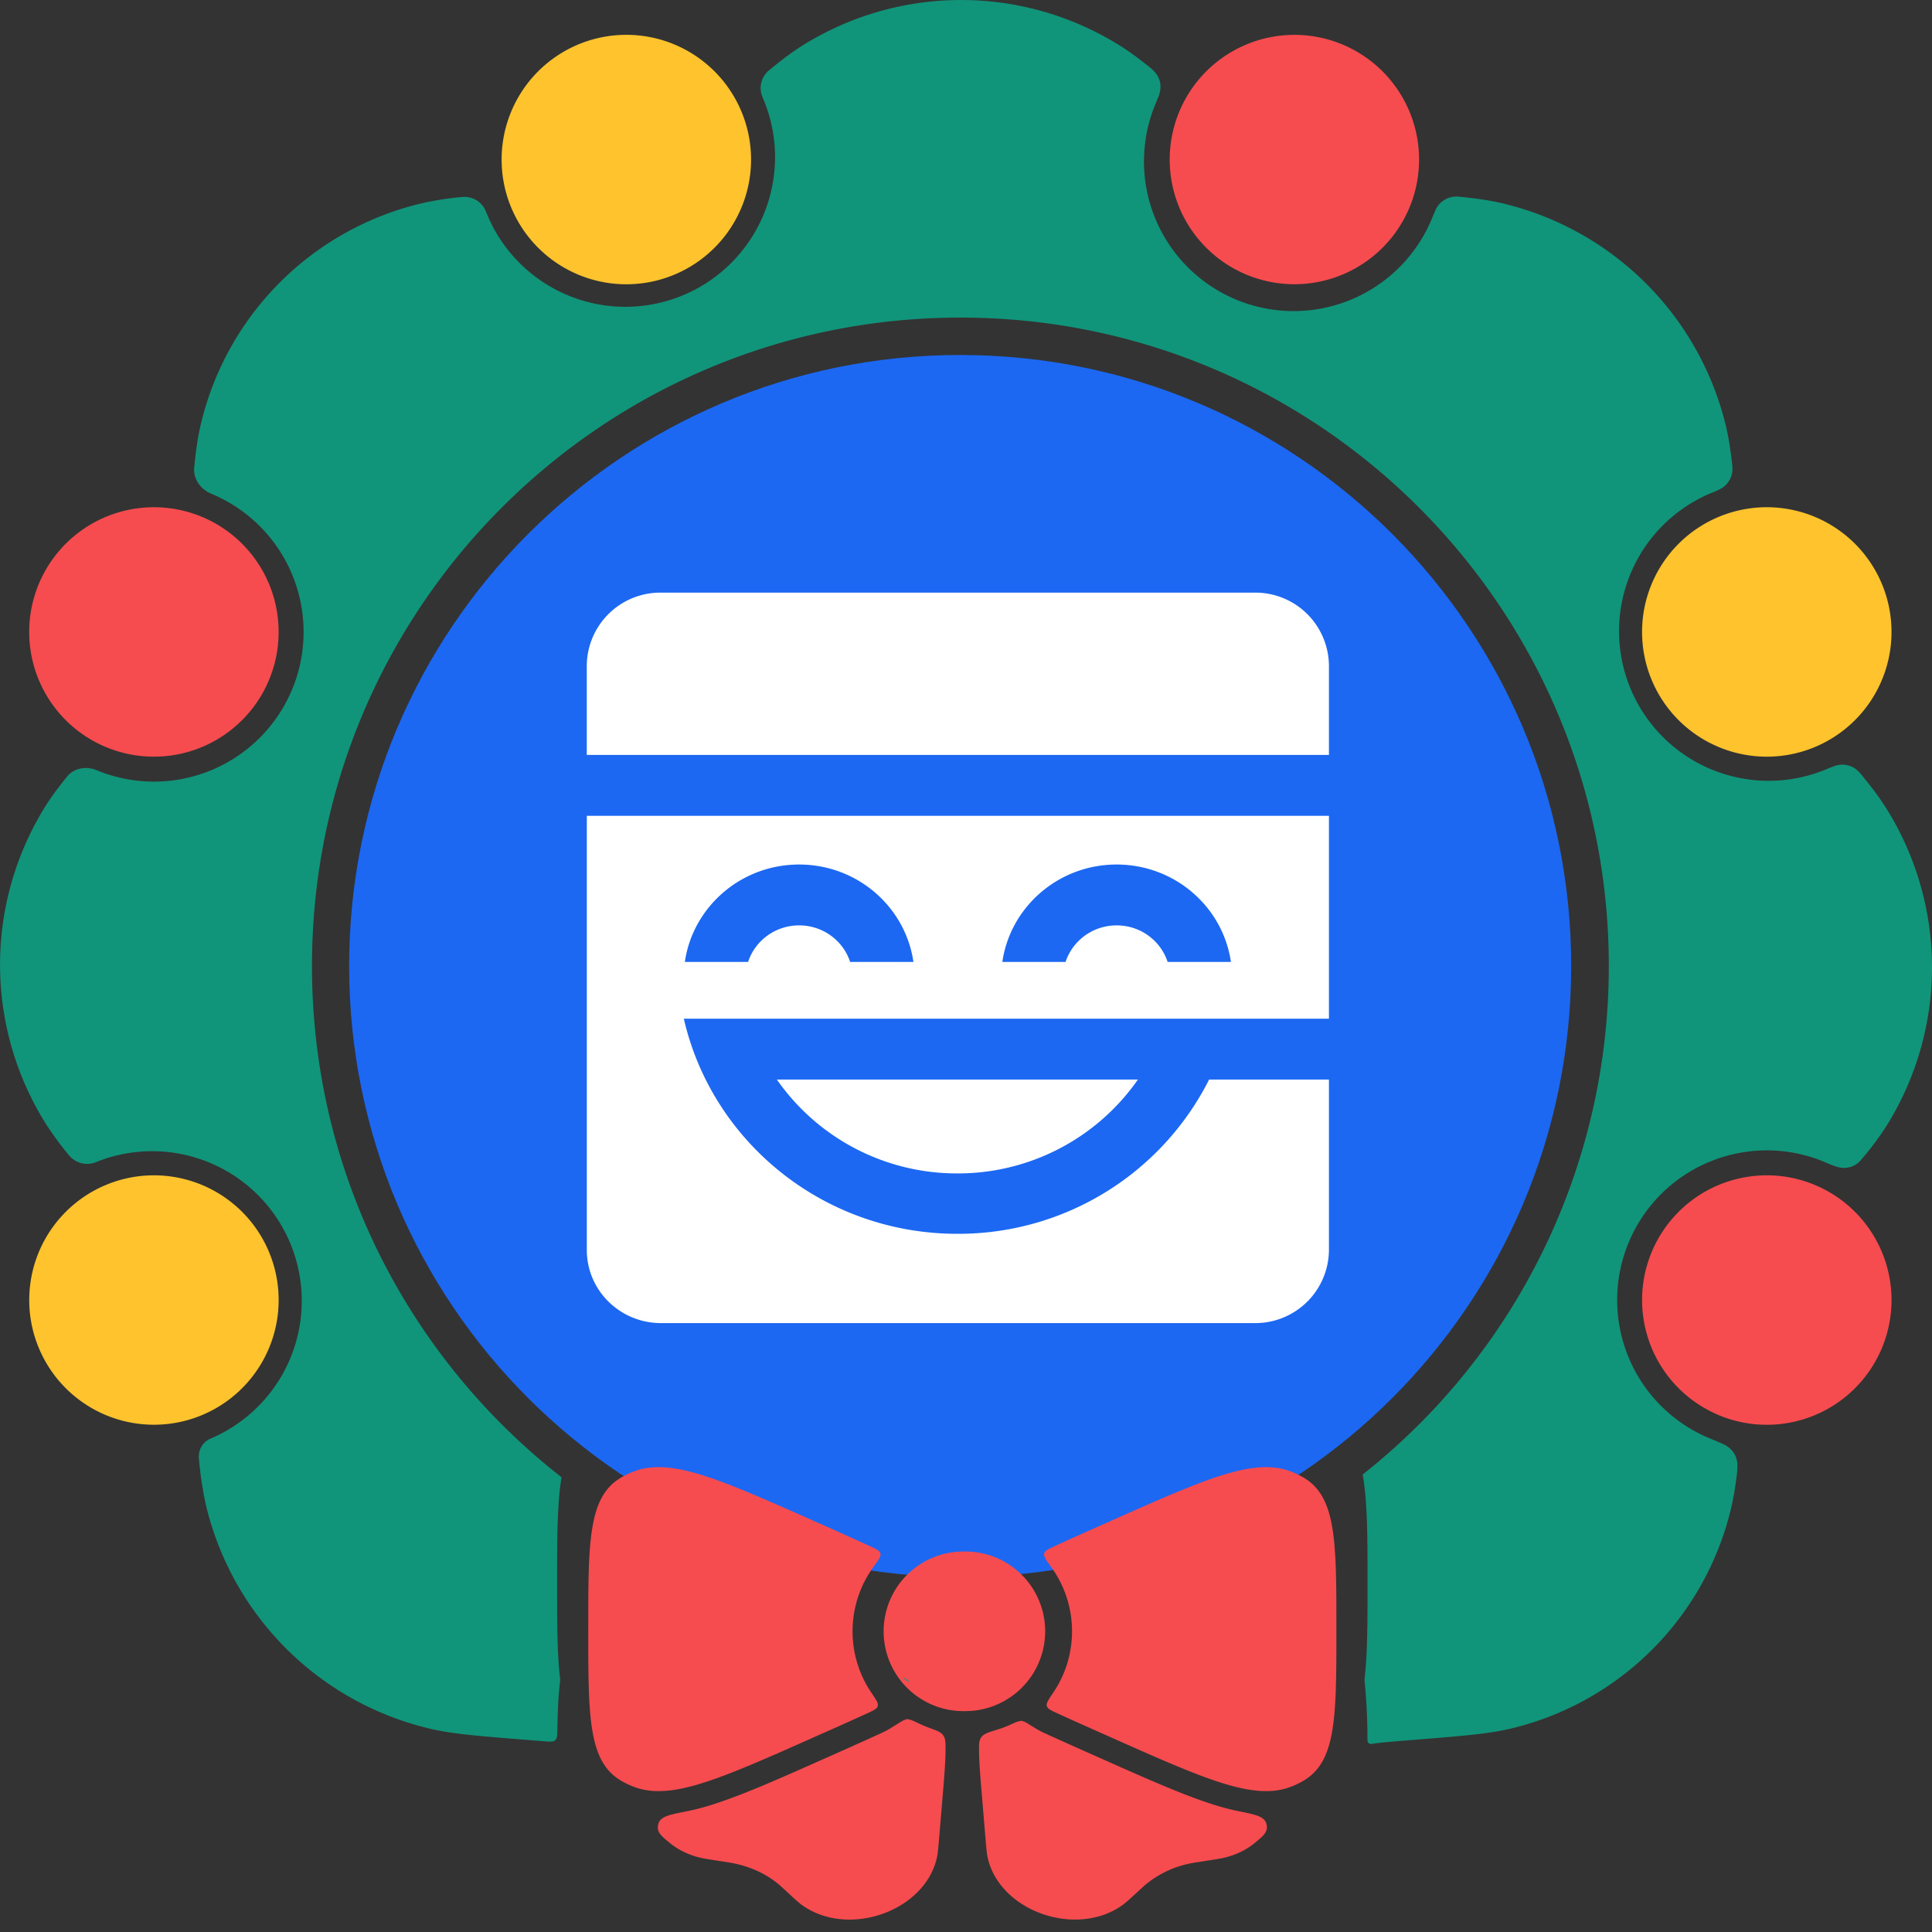 <svg xmlns="http://www.w3.org/2000/svg" fill="none" viewBox="0 0 42 42">
    <rect x="0" y="0" width="42" height="42" fill="#333333" stroke="none"/>
    <g clip-path="url(#MaskXmas_svg__a)">
        <path fill="#1C68F3" d="M20.873 34.283c7.336 0 13.283-5.947 13.283-13.283 0-7.336-5.947-13.283-13.283-13.283C13.537 7.717 7.59 13.664 7.59 21c0 7.336 5.947 13.283 13.283 13.283Z"/>
        <path fill="#fff" fill-rule="evenodd" d="M28.89 17.735v4.411H14.866c.613 2.677 3.043 4.676 5.947 4.676a6.105 6.105 0 0 0 5.472-3.353h2.605v3.706a1.6 1.6 0 0 1-1.613 1.588H14.37c-.89 0-1.613-.711-1.613-1.588v-9.44H28.89Zm-4.153 5.734a4.767 4.767 0 0 1-3.924 2.04 4.767 4.767 0 0 1-3.924-2.04h7.848Zm-7.365-4.675c-1.264 0-2.31.92-2.484 2.117h1.375c.151-.46.59-.794 1.11-.794.518 0 .957.333 1.108.794h1.376c-.174-1.197-1.22-2.117-2.485-2.117Zm6.902 0c-1.264 0-2.31.92-2.484 2.117h1.375c.151-.46.59-.794 1.11-.794.518 0 .957.333 1.108.794h1.376c-.174-1.197-1.22-2.117-2.485-2.117Zm3.003-5.911a1.6 1.6 0 0 1 1.613 1.588v1.94H12.756v-1.94a1.6 1.6 0 0 1 1.613-1.588h12.908Z" clip-rule="evenodd"/>
    </g>
    <path fill="#F74C4F" d="M30.643 4.506a2.71 2.71 0 1 1-5.008-2.075 2.71 2.71 0 0 1 5.008 2.075Zm6.728 26.26a2.71 2.71 0 1 1 2.075-5.009 2.71 2.71 0 0 1-2.075 5.01ZM2.309 16.243a2.71 2.71 0 1 1 2.074-5.01 2.71 2.71 0 0 1-2.074 5.01Z"/>
    <path fill="#FFC42D" d="M39.446 16.243a2.71 2.71 0 1 1-2.075-5.01 2.71 2.71 0 0 1 2.075 5.01ZM4.384 30.766a2.71 2.71 0 1 1-2.075-5.009 2.71 2.71 0 0 1 2.075 5.009Zm6.727-26.26a2.71 2.71 0 1 1 5.01-2.075 2.71 2.71 0 0 1-5.01 2.075Z"/>
    <path fill="#F64C4F" fill-rule="evenodd" d="M13.515 32.113c-.727.417-.727 1.379-.727 3.303s0 2.885.727 3.303c.082.047.169.088.26.123.806.31 1.852-.156 3.946-1.088.412-.183.785-.349 1.12-.502.15-.069.224-.103.241-.163.017-.061-.034-.136-.135-.285a2.374 2.374 0 0 1-.413-1.34c0-.526.17-1.01.457-1.404.11-.151.165-.227.148-.289-.016-.062-.093-.097-.247-.168-.348-.16-.738-.334-1.17-.526-2.095-.931-3.141-1.397-3.948-1.087-.09.035-.177.076-.259.123Zm9.242 4.976c-.017-.061.034-.136.135-.285.26-.382.413-.844.413-1.34 0-.526-.17-1.01-.457-1.404-.11-.151-.164-.227-.148-.289.016-.062.093-.097.247-.168.348-.16.739-.334 1.171-.526 2.094-.931 3.14-1.397 3.947-1.087.09.035.177.076.26.123.727.417.727 1.379.727 3.303s0 2.885-.728 3.303a1.867 1.867 0 0 1-.26.123c-.805.31-1.852-.156-3.946-1.088-.412-.183-.785-.349-1.12-.502-.15-.069-.224-.103-.24-.163Zm-1.771-3.36a1.735 1.735 0 1 0 0 3.469 1.735 1.735 0 0 0 0-3.47Z" clip-rule="evenodd"/>
    <path fill="#F64C4F" d="M14.92 39.378c-.38.074-.569.112-.61.279-.043.167.058.25.26.414.169.137.38.245.634.31.089.022.246.046.562.095.063.01.095.014.126.02.41.073.78.244 1.064.492.022.018.043.038.085.077.21.194.315.292.384.342 1.01.736 2.695.142 2.946-1.039.017-.08.028-.218.052-.495l.057-.68c.047-.555.079-.931.075-1.204-.002-.13-.003-.194-.049-.262a.16.16 0 0 0-.006-.008c-.048-.066-.134-.097-.306-.16a2.284 2.284 0 0 1-.185-.077c-.12-.056-.18-.084-.202-.09-.102-.027-.075-.029-.173.011-.022.009-.11.064-.286.174-.074.047-.165.088-.224.115l-.015.007c-.339.155-.715.322-1.124.505l-.04.017c-1.015.452-1.827.813-2.486 1.018a5.186 5.186 0 0 1-.539.139Zm6.768-1.78c-.2.061-.3.092-.353.165-.053.072-.053.148-.051.3.002.266.032.624.075 1.13l.057.68c.023.277.035.415.052.495.25 1.18 1.936 1.775 2.946 1.038.068-.05.173-.147.384-.341l.084-.077a2.207 2.207 0 0 1 1.065-.492c.03-.006.063-.01.126-.02.315-.049.473-.073.561-.096.257-.065.47-.174.64-.313.2-.165.3-.247.258-.413-.042-.167-.23-.204-.605-.28a5.226 5.226 0 0 1-.52-.135c-.66-.205-1.471-.566-2.486-1.018l-.04-.018c-.41-.182-.786-.349-1.124-.504l-.015-.007a1.931 1.931 0 0 1-.225-.115c-.135-.084-.202-.127-.22-.135-.094-.04-.083-.04-.182-.013a2.17 2.17 0 0 0-.164.07 2.37 2.37 0 0 1-.263.099Z"/>
    <path fill="#11957A" fill-rule="evenodd" d="M16.777 1.48c.263-.214.473-.369.68-.498a6.506 6.506 0 0 1 6.873 0c.197.122.395.266.64.461.04.032.06.048.072.06.18.161.228.35.15.579l-.058.142a3.253 3.253 0 1 0 6.01 2.49l.055-.13a.498.498 0 0 1 .519-.308l.082.008c.339.036.598.075.837.13a6.553 6.553 0 0 1 4.886 4.86c.05.213.087.44.122.725.01.09.016.134.016.167a.493.493 0 0 1-.276.471 3.136 3.136 0 0 1-.221.096 3.253 3.253 0 0 0 2.49 6.01c.14-.057.21-.086.245-.096a.49.49 0 0 1 .509.13c.027.025.059.065.122.143.199.246.346.446.47.643a6.506 6.506 0 0 1 .036 6.873 6.468 6.468 0 0 1-.607.812.487.487 0 0 1-.477.123 2.635 2.635 0 0 1-.298-.115 3.253 3.253 0 1 0-2.49 6.011c.225.093.337.14.392.18.133.1.191.2.213.365a1.53 1.53 0 0 1-.023.323 5.793 5.793 0 0 1-.099.59 6.46 6.46 0 0 1-4.834 4.86c-.473.11-1.024.154-2.126.242-.439.035-.658.052-.871.084a.077.077 0 0 1-.089-.076 12.396 12.396 0 0 0-.065-1.318c.067-.555.067-1.244.067-2.04v-.123c0-.91 0-1.678-.1-2.269l-.006-.03A14.07 14.07 0 0 0 34.974 21c0-7.785-6.31-14.096-14.096-14.096-7.785 0-14.096 6.31-14.096 14.096 0 4.515 2.123 8.534 5.425 11.114-.096.587-.096 1.346-.096 2.24v.123c0 .796 0 1.484.068 2.04-.039.313-.055.67-.062 1.065-.003.14-.004.21-.048.249-.043.04-.113.033-.253.022l-.322-.026h-.001c-1.103-.088-1.654-.132-2.129-.243a6.553 6.553 0 0 1-4.886-4.86 7.815 7.815 0 0 1-.155-1.032.423.423 0 0 1 .27-.425 3.253 3.253 0 0 0-2.49-6.01.509.509 0 0 1-.593-.13 6.923 6.923 0 0 1-.509-.69 6.506 6.506 0 0 1-.036-6.874c.127-.207.28-.416.491-.679.153-.19.42-.234.646-.14a3.253 3.253 0 0 0 2.49-6.011c-.23-.096-.394-.32-.37-.568.036-.366.074-.639.132-.89a6.46 6.46 0 0 1 4.834-4.86 6.534 6.534 0 0 1 .847-.131.5.5 0 0 1 .527.311l.05.119a3.253 3.253 0 1 0 5.967-2.596.5.5 0 0 1 .152-.6l.047-.038Zm2.862 35.003c.054.044.089.067.115.07h.025a2.444 2.444 0 0 1-.132-.082.532.532 0 0 1-.008.012Z" clip-rule="evenodd"/>
    <defs>
        <clipPath id="MaskXmas_svg__a">
            <path fill="#fff" d="M7.59 7.717h26.566v26.566H7.59z"/>
        </clipPath>
    </defs>
</svg>
